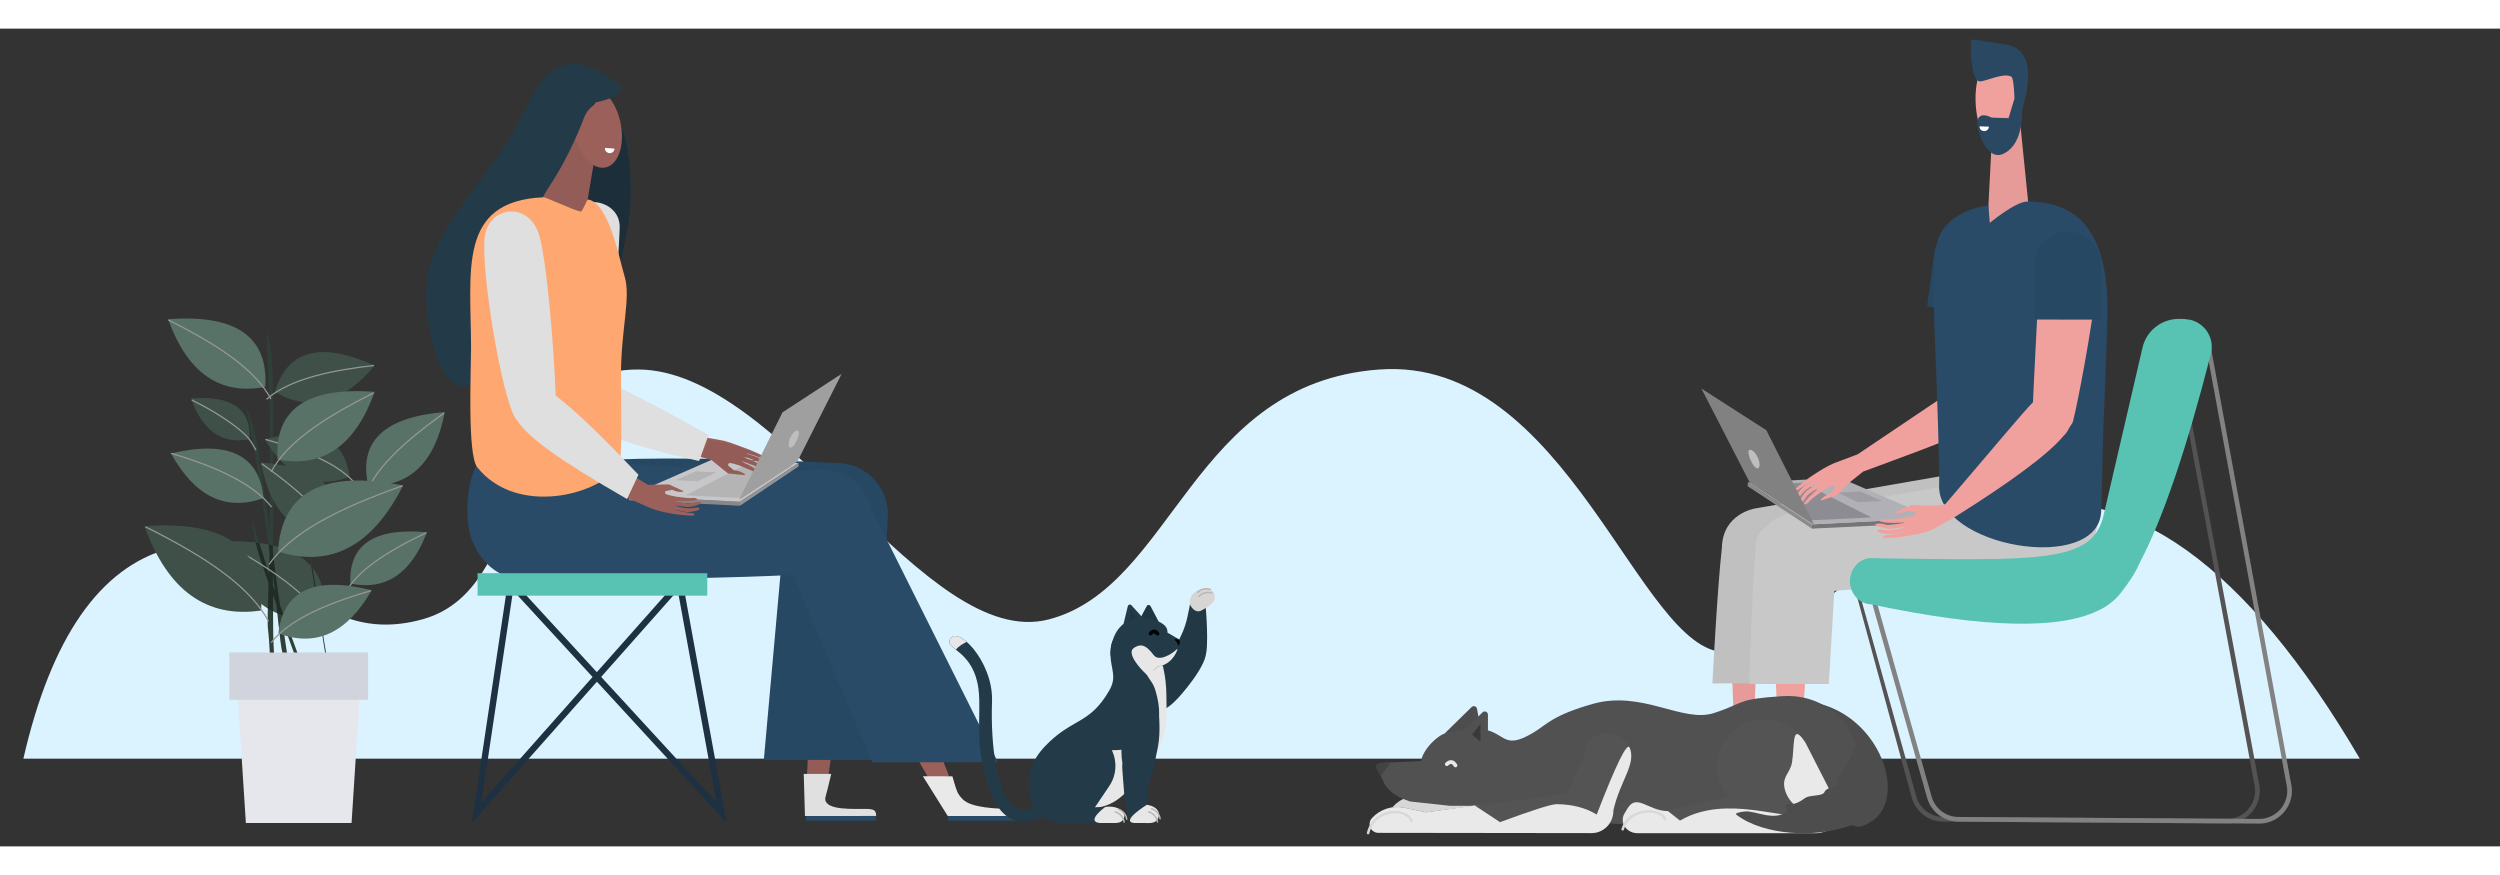 <svg id="illustration-builder" width="1000" height="350" viewBox="-10 470 1070 350" version="1.1" xmlns="http://www.w3.org/2000/svg" xmlns:xlink="http://www.w3.org/1999/xlink" style="pointer-events: inherit;"><rect x="-10" y="470" width="1070" height="350" fill="#333333" stroke="none"/><g transform="translate(0,0)">
<g><svg xmlns="http://www.w3.org/2000/svg" width="1000" height="880" viewBox="0 0 1000 880"><g id="Symbols--globalStyle1/socialnetwork/bg2" fill="none" fill-rule="evenodd" stroke="none" stroke-width="1"><g id="globalStyle1/socialnetwork/bg2--globalStyle1/socialnetwork/bg2" fill="#DBF2FF"><path id="[color:background]background--globalStyle1/socialnetwork/bg2" d="M0,782.462 L1000,782.462 C951.32,699.416 901.267,663.609 849.842,675.041 C772.703,692.189 765.147,736.86 728.369,736.86 C691.592,736.86 660.809,610.093 580.405,615.892 C500,621.692 492.334,708.776 439.026,722.818 C385.717,736.86 324.524,615.892 263.016,615.892 C201.509,615.892 221.598,708.776 170.81,722.818 C120.022,736.86 106.822,680.235 62.32,692.529 C32.651,700.725 11.878,730.703 0,782.462 Z" fill="#dbf2ff" opacity="1.00"></path></g></g></svg></g></g><!----><g transform="translate(112,383)">
<g transform="translate(53,90)">

<g><svg xmlns="http://www.w3.org/2000/svg" width="120" height="150" viewBox="0 0 120 150"><g id="Symbols--globalStyle1/people/womansitting/head/2" fill="none" fill-rule="evenodd" stroke="none" stroke-width="1"><g id="globalStyle1/people/womansitting/head/2--globalStyle1/people/womansitting/head/2"><path id="[hair]hair--globalStyle1/people/womansitting/head/2" fill="#233a48" d="M94.054,79.646 C87.118,124.672 67.51,145.293 55.203,131.518 C54.897,131.175 43.126,108.247 52.349,64.565 C57.695,39.245 62.666,28.735 79.068,28.735 C96.063,28.735 96.063,66.604 94.054,79.646 Z" opacity="1.00"></path><path id="shadow--globalStyle1/people/womansitting/head/2" fill="#000" fill-opacity=".2" d="M94.054,79.646 C87.118,124.672 67.51,145.293 55.203,131.518 C54.897,131.175 43.126,108.247 52.349,64.565 C57.695,39.245 62.666,28.735 79.068,28.735 C96.063,28.735 96.063,66.604 94.054,79.646 Z"></path><g id="Group--globalStyle1/people/womansitting/head/2" transform="translate(35.216 19.964)"><polygon id="[skin]skin--globalStyle1/people/womansitting/head/2" fill="#9a6059" points="5.571 71.166 39.598 20.439 48.985 31.964 31.332 76.642" transform="rotate(-12 27.278 48.54)" opacity="1.00"></polygon><polygon id="shadow--globalStyle1/people/womansitting/head/2" fill="#000" fill-opacity=".04" points="5.571 71.166 39.598 20.439 48.985 31.964 31.332 76.642" transform="rotate(-12 27.278 48.54)"></polygon><ellipse id="[skin]skin--globalStyle1/people/womansitting/head/2" cx="45.328" cy="19.336" fill="#9a6059" rx="10.236" ry="17.511" transform="rotate(-12 45.328 19.336)" opacity="1.00"></ellipse><path id="smile--globalStyle1/people/womansitting/head/2" fill="#FFF" fill-rule="nonzero" d="M50.662,30.347 C51.34,30.347 52.729,29.886 52.73,28.24 C52.73,28.24 48.597,28.242 48.597,28.242 C48.596,29.767 49.984,30.347 50.662,30.347 Z" transform="rotate(4 50.663 29.293)"></path></g><path id="[hair]hair--globalStyle1/people/womansitting/head/2" fill="#233a48" d="M48.827,108.19 C46.434,141.081 14.649,178.253 7.795,117.674 C4.798,91.192 21.461,75.146 36.973,53.146 C45.738,40.716 49.256,32.464 53.25,25.061 C59.555,13.373 69.018,5.82 88.102,19.423 C93.315,23.139 90.583,26.206 79.906,28.625 C79.562,30.191 76.41,30.534 74.551,36.258 C74.225,36.764 69.343,50.673 59.911,64.834 C49.093,81.073 49.093,104.526 48.827,108.19 Z" opacity="1.00"></path></g></g></svg></g>
</g>
<g transform="translate(68,247)">

<g><svg xmlns="http://www.w3.org/2000/svg" xmlns:xlink="http://www.w3.org/1999/xlink" width="251" height="180" viewBox="0 0 251 180"><defs><path id="path-1--globalStyle1/people/womansitting/bottom/1" d="M78.29,6.93 C109.291,8.824 135.418,9.239 146.255,9.329 C147.97,8.886 149.768,8.649 151.621,8.646 C161.824,8.628 170.402,15.693 172.788,25.249 L227.116,133.954 L173.448,134.049 L139.432,53.834 C87.012,56.281 25.792,55.739 21.95,55.473 C13.466,54.883 5.41,48.61 1.683,37.972 C-1.423,29.113 -0.254,11.928 5.385,4.659 C13.755,-6.13 45.52,4.926 78.29,6.93 Z"></path></defs><g id="Symbols--globalStyle1/people/womansitting/bottom/1" fill="none" fill-rule="evenodd" stroke="none" stroke-width="1"><g id="globalStyle1/people/womansitting/bottom/1--globalStyle1/people/womansitting/bottom/1"><path id="[skin]leg--globalStyle1/people/womansitting/bottom/1" fill="#9a6059" d="M180,49.423 L163.131,170 C158.615,169.34 155,168.821 155,168.821 C155,168.821 159.728,67.519 160.062,49 C160.062,49 164.623,49 180,49.423" opacity="1.00"></path><path id="shadow--globalStyle1/people/womansitting/bottom/1" fill="#000" fill-opacity=".04" d="M180,49.423 L163.131,170 C158.615,169.34 155,168.821 155,168.821 C155,168.821 159.728,67.519 160.062,49 C160.062,49 164.623,49 180,49.423"></path><path id="Fill-5--globalStyle1/people/womansitting/bottom/1" fill="#E9E9E9" d="M154,159 L154.525,177 L185,176.979 C184.91,175.103 184.731,174.04 181.105,173.968 C175.665,173.862 163.186,174.817 163.182,169.596 C163.182,168.481 162.924,171.156 165.764,159 L154,159 Z"></path><path id="Fill-5-Copy--globalStyle1/people/womansitting/bottom/1" fill="#000" fill-opacity=".04" d="M154,159 L154.525,177 L185,176.979 C184.91,175.103 184.731,174.04 181.105,173.968 C175.665,173.862 163.186,174.817 163.182,169.596 C163.182,168.481 162.924,171.156 165.764,159 L154,159 Z"></path><path id="[skin]leg--globalStyle1/people/womansitting/bottom/1" fill="#9a6059" d="M171.452,45 L219,167.159 C215.277,168.823 212.689,170 212.689,170 C212.689,170 157.515,74.451 152,55.883 C152,55.883 156.037,54.129 171.452,45" opacity="1.00"></path><path id="Fill-9--globalStyle1/people/womansitting/bottom/1" fill="#E9E9E9" d="M205,160 L215.642,177 L246,176.98 C245.912,175.1 245.733,174.034 242.12,173.963 C236.7,173.857 225.75,173.577 222.096,169.872 C219.829,167.574 219.586,166.846 217.62,160.009 L205,160 Z"></path><path id="[clothes]shoes--globalStyle1/people/womansitting/bottom/1" fill="#294b67" d="M215.704,179 L246,179 L246,177.007 C246,177.007 235.541,176.991 215.704,177.007 L215.704,179 Z" opacity="1.00"></path><path id="[clothes]pants--globalStyle1/people/womansitting/bottom/1" fill="#294b67" d="M168.134,25.944 C180.189,25.923 189.978,35.745 190,47.885 C190.001,48.642 189.965,49.391 189.892,50.13 L184.823,152.994 L136.92,153 L144.264,71.132 C98.796,73.305 58.467,74.367 54.986,74.127 C46.487,73.536 38.417,67.27 34.682,56.641 C31.572,47.787 32.754,37.485 38.403,30.222 C46.787,19.442 168.134,25.944 168.134,25.944 Z" opacity="1.00"></path><path id="shadow--globalStyle1/people/womansitting/bottom/1" fill="#000" fill-opacity=".04" d="M168.134,25.944 C180.189,25.923 189.978,35.745 190,47.885 C190.001,48.642 189.965,49.391 189.892,50.13 L184.823,152.994 L136.92,153 L144.264,71.132 C98.796,73.305 58.467,74.367 54.986,74.127 C46.487,73.536 38.417,67.27 34.682,56.641 C31.572,47.787 32.754,37.485 38.403,30.222 C46.787,19.442 168.134,25.944 168.134,25.944 Z"></path><g id="Stroke-28-+-Stroke-30-Mask--globalStyle1/people/womansitting/bottom/1" transform="translate(10 20)"><mask id="mask-2--globalStyle1/people/womansitting/bottom/1" fill="#fff"><use xlink:href="#path-1--globalStyle1/people/womansitting/bottom/1"></use></mask><use id="[clothes]pants--globalStyle1/people/womansitting/bottom/1" fill="#294b67" xlink:href="#path-1--globalStyle1/people/womansitting/bottom/1" opacity="1.00"></use><path id="Stroke-28--globalStyle1/people/womansitting/bottom/1" fill="#294b67" fill-rule="nonzero" d="M134.493,42.545 L149.083,5.961 C149.218,5.622 149.053,5.238 148.714,5.103 C148.376,4.968 147.992,5.133 147.857,5.472 L132.729,43.403 L187.629,59.482 L155.869,131.792 C155.723,132.126 155.874,132.515 156.208,132.662 C156.542,132.808 156.931,132.657 157.078,132.323 L189.441,58.638 L134.493,42.545 Z" mask="url(#mask-2--globalStyle1/people/womansitting/bottom/1)"></path><path id="Stroke-30--globalStyle1/people/womansitting/bottom/1" fill="#294b67" fill-rule="nonzero" d="M149.56,31.998 L144.42,132.024 C144.401,132.388 144.681,132.698 145.045,132.718 C145.409,132.735 145.719,132.456 145.738,132.091 L150.95,30.667 L27.918,31.686 L8.626,1.765 C8.429,1.458 8.02,1.37 7.714,1.568 C7.407,1.765 7.319,2.174 7.517,2.48 L27.202,33.012 L149.56,31.998 Z" mask="url(#mask-2--globalStyle1/people/womansitting/bottom/1)"></path></g><path id="[clothes]shoes--globalStyle1/people/womansitting/bottom/1" fill="#294b67" d="M155,179 L185,179 L185,177.012 C174.643,176.996 174.644,176.996 155,177.012 L155,179 Z" opacity="1.00"></path></g></g></svg></g>
</g>
<g transform="translate(67,154)">

<g><svg xmlns="http://www.w3.org/2000/svg" xmlns:xlink="http://www.w3.org/1999/xlink" width="193" height="178" viewBox="0 0 193 178"><defs><polygon id="path-1--globalStyle1/people/womansitting/top/1" points="0.969 0.262 45.003 0.262 45.003 54.404 0.969 54.404"></polygon></defs><g id="Symbols--globalStyle1/people/womansitting/top/1" fill="none" fill-rule="evenodd" stroke="none" stroke-width="1"><g id="globalStyle1/people/womansitting/top/1--globalStyle1/people/womansitting/top/1" transform="translate(12.256 5)"><g id="mac1--globalStyle1/people/womansitting/top/1" transform="translate(68 112.04)"><polygon id="Fill-18--globalStyle1/people/womansitting/top/1" fill="#888889" points="1.49213975e-13 16.018 0.003 17.842 47.439 20.173 47.439 18.486"></polygon><polygon id="Fill-20--globalStyle1/people/womansitting/top/1" fill="#C7C7C9" points="47.439 18.485 9.9475983e-14 16.017 36.464 4.4408921e-14 72.501 1.88"></polygon><polygon id="Fill-22--globalStyle1/people/womansitting/top/1" fill="#B4B4B5" points="48.233 16.888 24.228 15.723 51.023 1.968 70.034 2.958"></polygon><polyline id="Fill-24--globalStyle1/people/womansitting/top/1" fill="#939396" points="47.436 18.485 47.439 20.172 72.503 3.344 72.501 1.88"></polyline><polygon id="Fill-26--globalStyle1/people/womansitting/top/1" fill="#B4B4B5" points="29.444 9.7 19.964 9.223 28.555 5.431 37.379 5.876"></polygon></g><path id="[skin]hand--globalStyle1/people/womansitting/top/1" fill="#9a6059" d="M67.478 118.14L76.132 123.275 85.007 123.065 90.816 125.728C91.273 125.953 91.155 126.227 91.074 126.236 89.371 126.406 88.019 126.156 86.282 125.354 84.476 126.121 82.915 125.283 83.538 127.074 83.612 127.285 86.672 128.291 89.823 128.508 90.271 128.54 92.437 128.852 92.707 128.874 94.261 128.996 94.507 128.93 95.604 128.826 95.941 128.795 96.37 128.914 96.894 129.184 96.969 129.223 97.033 129.276 97.079 129.335 97.204 129.5 97.154 129.676 96.97 129.728 96.555 129.846 96.1 129.955 95.601 130.057 94.873 130.205 92.583 130.346 90.614 130.25 89.279 130.185 87.624 130.12 87.432 130.174 87.137 130.257 89.79 130.604 91.892 131.068 93.995 131.535 95.341 130.759 97.251 130.509 97.514 130.475 98.001 130.564 98.713 130.773 98.751 130.785 99.087 130.979 98.979 131.168 98.87 131.356 96.694 132.156 95.437 132.432 93.34 132.89 92.899 132.792 91.888 132.633 90.629 132.436 88.38 132.177 87.763 132.134 87.147 132.093 90.534 133.106 93.069 133.308 93.463 133.339 94.274 133.294 94.648 133.282 95.769 133.241 97.221 132.73 97.739 133.022 97.813 133.065 97.882 133.115 97.94 133.172 98.209 133.433 98.206 133.76 97.934 133.9 97.229 134.266 96.173 134.55 94.765 134.754 94.433 134.802 93.126 134.95 92.648 134.893 90.626 134.648 88.141 133.911 87.911 133.988 87.68 134.064 89.16 134.335 90.949 134.778 91.356 134.879 93.03 135.119 93.342 135.189 93.755 135.28 94.048 135.278 94.763 135.36 96.19 135.524 96.308 136.121 95.534 136.379 94.759 136.636 88.468 136.088 85.703 135.477 84.19 135.142 81.155 134.755 77.462 133.354L63 126.96 67.478 118.14zM100.148 102.888C100.624 102.887 101.082 102.97 101.508 103.123L101.511 103.114 108.534 104.376C112.995 105.606 115.421 106.788 117.029 107.297 119.963 108.228 126.23 111.123 126.843 111.78 127.455 112.435 127.05 112.923 125.609 112.303 124.886 111.993 124.609 111.832 124.172 111.693 123.84 111.587 122.127 110.905 121.688 110.778 119.766 110.22 118.223 109.67 118.405 109.864 118.588 110.06 121.317 110.722 123.364 111.59 123.849 111.796 125.022 112.64 125.315 112.863 126.558 113.812 127.426 114.646 127.92 115.365 128.109 115.641 127.953 115.944 127.569 116.04 127.486 116.061 127.396 116.071 127.304 116.07 126.668 116.06 125.533 114.803 124.483 114.159 124.133 113.945 123.381 113.465 122.991 113.281 120.476 112.096 116.75 111.201 117.358 111.495 117.968 111.79 120.239 112.766 121.537 113.265 122.577 113.666 123.046 113.813 124.82 115.37 125.885 116.303 127.569 118.219 127.58 118.452 127.59 118.684 127.176 118.681 127.133 118.672 126.352 118.48 125.845 118.299 125.61 118.124 123.912 116.863 123.007 115.419 120.775 114.711 118.543 114.004 115.844 112.89 116.085 113.126 116.241 113.279 117.85 114.113 119.155 114.776 121.08 115.752 123.194 117.12 123.816 117.651 124.242 118.014 124.623 118.362 124.961 118.694 125.111 118.842 125.072 119.03 124.872 119.116 124.8 119.147 124.713 119.161 124.622 119.157 123.991 119.121 123.523 118.999 123.217 118.788 122.222 118.099 122.02 117.904 120.479 117.177 120.211 117.051 117.992 116.168 117.55 115.955 114.44 114.453 111.029 113.726 110.857 113.881 109.386 115.197 111.285 115.268 112.631 116.952 114.679 117.151 116.091 117.653 117.631 118.729 117.704 118.781 117.682 119.098 117.138 119.058L117.138 119.058 110.297 118.376 103.28 112.658 98.57 111.317 98.599 111.235C97.078 110.595 96.003 109.042 96 107.227 95.996 104.835 97.853 102.892 100.148 102.888z" opacity="1.00"></path><path id="Combined-Shape--globalStyle1/people/womansitting/top/1" fill="#E8E8E8" d="M51.04,2.29 C57.348,1.618 64.25,5.753 63.972,13.312 C63.374,29.543 59.955,76.54 59.433,79.02 C59.405,79.154 59.377,79.286 59.348,79.417 C67.797,83.383 82.454,90.931 102,101.9 L102,101.9 L97.958,113.056 C68.392,106.516 50.081,99.742 42.554,93.225 C41.322,92.458 40.24,91.382 39.426,90.027 C37.447,86.733 37.59,82.686 39.469,79.614 C37.958,60.684 40.435,23.138 41.103,12.774 C41.505,8.871 49.195,17.187 51.485,15.476 C52.533,14.693 52.883,9.379 52.346,5.752 C52.048,3.738 50.328,2.366 51.04,2.29 Z"></path><path id="shadow--globalStyle1/people/womansitting/top/1" fill="#000" fill-opacity=".04" d="M51.04,2.29 C57.348,1.618 64.25,5.753 63.972,13.312 C63.374,29.543 59.955,76.54 59.433,79.02 C59.405,79.154 59.377,79.286 59.348,79.417 C67.797,83.383 82.454,90.931 102,101.9 L102,101.9 L97.958,113.056 C68.392,106.516 50.081,99.742 42.554,93.225 C41.322,92.458 40.24,91.382 39.426,90.027 C37.447,86.733 37.59,82.686 39.469,79.614 C37.958,60.684 40.435,23.138 41.103,12.774 C41.505,8.871 49.195,17.187 51.485,15.476 C52.533,14.693 52.883,9.379 52.346,5.752 C52.048,3.738 50.328,2.366 51.04,2.29 Z"></path><path id="[clothes]bluse--globalStyle1/people/womansitting/top/1" fill="#fea770" d="M31.319,0.186 C-5.577,1.823 0.351,31.621 0.351,65.006 C0.351,74.008 -1.286,110.355 2.993,115.714 C18.813,135.522 50.501,128.584 61.156,117.895 C65.259,113.779 64.675,113.256 64.524,77.044 C64.439,56.419 68.926,43.224 66.018,33.842 C63.92,27.073 59.332,2.205 50.291,1.126 C50.13,1.107 47.951,6.287 47.373,6.287 C44.511,5.936 32.563,0.131 31.319,0.186 Z" opacity="1.00"></path><path id="shadow--globalStyle1/people/womansitting/top/1" fill="#000" fill-opacity=".04" d="M101.898,103.904 L99,111.703 L103.641,112.978 L110.555,118.414 L117.296,119.063 C117.833,119.101 117.855,118.8 117.782,118.75 C116.265,117.727 114.874,117.25 112.855,117.06 C111.529,115.46 109.658,115.392 111.107,114.141 C111.276,113.993 114.638,114.685 117.702,116.112 C118.138,116.315 120.325,117.155 120.589,117.275 C122.107,117.965 122.307,118.151 123.287,118.806 C123.588,119.007 124.05,119.123 124.671,119.157 C124.761,119.161 124.847,119.148 124.918,119.118 C125.115,119.036 125.153,118.858 125.005,118.716 C124.672,118.401 124.297,118.071 123.877,117.725 C123.264,117.22 121.181,115.92 119.284,114.992 C117.998,114.362 116.413,113.569 116.259,113.423 C116.022,113.198 118.681,114.257 120.881,114.93 C123.08,115.603 123.972,116.976 125.645,118.175 C125.876,118.341 126.376,118.514 127.146,118.696 C127.188,118.705 127.596,118.708 127.586,118.487 C127.575,118.265 125.916,116.443 124.867,115.557 C123.118,114.077 122.656,113.936 121.631,113.555 C120.352,113.081 118.114,112.153 117.514,111.873 C116.914,111.593 120.586,112.444 123.065,113.571 C123.449,113.746 124.19,114.202 124.535,114.405 C125.569,115.017 126.688,116.213 127.314,116.222 C127.405,116.223 127.494,116.214 127.575,116.194 C127.953,116.102 128.107,115.814 127.921,115.552 C127.435,114.868 126.579,114.076 125.354,113.173 C125.065,112.961 123.909,112.159 123.432,111.962 C121.415,111.138 118.725,110.508 118.545,110.322 C118.365,110.137 119.886,110.66 121.78,111.19 C122.213,111.311 123.9,111.96 124.227,112.061 C124.658,112.193 124.932,112.346 125.644,112.641 C127.064,113.23 127.463,112.766 126.86,112.143 C126.256,111.519 120.081,108.766 117.189,107.881 C115.605,107.397 113.214,106.273 108.818,105.104 L101.898,103.904 Z"></path><g id="mac2--globalStyle1/people/womansitting/top/1" transform="translate(114 75.433)"><mask id="mask-2--globalStyle1/people/womansitting/top/1" fill="#fff"><use xlink:href="#path-1--globalStyle1/people/womansitting/top/1"></use></mask><polygon id="Fill-35--globalStyle1/people/womansitting/top/1" fill="#9F9FA0" points="0.969 54.404 26.031 37.799 45.004 0.262 19.659 16.803" mask="url(#mask-2--globalStyle1/people/womansitting/top/1)"></polygon><path id="Fill-38--globalStyle1/people/womansitting/top/1" fill="#BEBEBF" d="M25.669,28.963 C24.73,30.956 23.649,32.249 22.835,31.853 C22.023,31.457 22.123,29.52 23.061,27.527 C24,25.535 25.421,24.24 26.233,24.637 C27.047,25.033 26.607,26.97 25.669,28.963" mask="url(#mask-2--globalStyle1/people/womansitting/top/1)"></path></g><path id="Combined-Shape--globalStyle1/people/womansitting/top/1" fill="#E8E8E8" d="M29.199,15.436 C32.907,26.277 36.153,69.551 36.546,84.985 C40.073,88.215 45.261,90.811 71.207,118.114 L72,118.949 L67.108,129.326 C37.979,112.601 24.762,102.945 20.137,95.783 C19.966,95.608 19.812,95.43 19.678,95.251 C13.558,87.072 3.788,27.935 6.449,15.822 C9.111,3.709 24.828,2.656 29.199,15.436 Z"></path><path id="shadow--globalStyle1/people/womansitting/top/1" fill="#000" fill-opacity=".04" d="M29.199,15.436 C32.907,26.277 36.153,69.551 36.546,84.985 C40.073,88.215 45.261,90.811 71.207,118.114 L72,118.949 L67.108,129.326 C37.979,112.601 24.762,102.945 20.137,95.783 C19.966,95.608 19.812,95.43 19.678,95.251 C13.558,87.072 3.788,27.935 6.449,15.822 C9.111,3.709 24.828,2.656 29.199,15.436 Z"></path></g></g></svg></g>
</g>
<g transform="translate(0.5,150)">

<g><svg xmlns="http://www.w3.org/2000/svg" width="198" height="277" viewBox="0 0 198 277"><g id="Symbols--globalStyle1/people/womansitting/chair/4" fill="none" fill-rule="evenodd" stroke="none" stroke-width="1"><g id="globalStyle1/people/womansitting/chair/4--globalStyle1/people/womansitting/chair/4" fill-rule="nonzero"><path id="Stroke-1--globalStyle1/people/womansitting/chair/4" fill="#1E3142" d="M132.98,216.522 L79.443,276.949 L95.249,171.419 L132.943,212.438 L169.266,171.441 L188.557,277 L132.98,216.522 Z M97.107,177.485 L83.516,268.226 L131.119,214.497 L97.107,177.485 Z M184.163,268.175 L167.585,177.464 L134.804,214.463 L184.163,268.175 Z"></path><polygon id="[chair]chair--globalStyle1/people/womansitting/chair/4" fill="#58c2b3" points="180.216 170.082 81.9 170.082 81.9 179.694 180.216 179.694" opacity="1.00"></polygon></g></g></svg></g>
</g></g><g transform="translate(667,383)">
<g transform="translate(336,0) scale(-1, 1)">
<g transform="translate(74.5,86)">

<g><svg xmlns="http://www.w3.org/2000/svg" width="120" height="150" viewBox="0 0 120 150"><g id="Symbols--globalStyle1/people/mansitting/head/1" fill="none" fill-rule="evenodd" stroke="none" stroke-width="1"><g id="globalStyle1/people/mansitting/head/1--globalStyle1/people/mansitting/head/1"><path id="[skin]neck--globalStyle1/people/mansitting/head/1" fill="#f0a19e" d="M73.596,31.857 C74.787,20.594 80.036,12.262 85.32,13.246 C90.604,14.23 93.923,24.159 92.732,35.422 C91.942,42.896 89.365,49.079 86.176,52.106 L88.249,92.049 L68.751,92.049 L73.78,42.174 C73.299,39.052 73.208,35.525 73.596,31.857 Z" opacity="1.00"></path><polygon id="shadow--globalStyle1/people/mansitting/head/1" fill="#000" fill-opacity=".04" points="68.751 92.049 88.249 92.049 85.574 40.509 74.257 37.453"></polygon><path id="[hair]hair--globalStyle1/people/mansitting/head/1" fill="#2a4862" d="M80.994,7.692 C95.986,5.981 95.671,5.481 95.757,6.98 C95.891,9.317 95.384,24.244 91.123,23.852 C88.418,23.603 81.519,19.718 78.005,21.343 C77.267,21.684 76.688,24.896 76.268,30.978 L76.291,30.643 L78.537,39.169 L85.799,39.169 C88.879,37.771 90.824,38.054 91.633,40.018 C92.847,42.963 87.683,58.495 80.09,54.41 C75.028,51.687 72.606,45.539 72.823,35.964 L72.922,35.767 C68.368,18.184 71.059,8.826 80.994,7.692 Z" transform="rotate(-2 83.275 30.59)" opacity="1.00"></path><path id="smile--globalStyle1/people/mansitting/head/1" fill="#FFF" fill-rule="nonzero" d="M89.278,44.889 C89.934,44.889 91.278,44.452 91.278,42.889 C91.278,42.889 87.278,42.889 87.278,42.889 C87.278,44.337 88.622,44.889 89.278,44.889 Z" transform="rotate(-2 89.278 43.889)"></path></g></g></svg></g>
</g>
<g transform="translate(59,248)">

<g><svg xmlns="http://www.w3.org/2000/svg" width="251" height="180" viewBox="0 0 251 180"><g id="Symbols--globalStyle1/people/mansitting/bottom/2" fill="none" fill-rule="evenodd" stroke="none" stroke-width="1"><g id="globalStyle1/people/mansitting/bottom/2--globalStyle1/people/mansitting/bottom/2"><path id="[skin]leg---globalStyle1/people/mansitting/bottom/2" fill="#f0a19e" d="M222.091,66.271 L202.178,158.686 L195.866,162.082 L195.866,155.323 C195.866,155.323 208.405,62.535 208.627,54.514 L222.091,66.271 Z" transform="rotate(-10 208.978 108.298)" opacity="1.00"></path><path id="shadow--globalStyle1/people/mansitting/bottom/2" fill="#000" fill-opacity=".04" d="M224.191,55.802 L202.162,158.503 L195.85,161.899 L195.85,155.14 C195.85,155.14 208.389,62.352 208.611,54.331 L224.191,55.802 Z" transform="rotate(-10 210.02 108.115)"></path><path id="[skin]leg---globalStyle1/people/mansitting/bottom/2" fill="#f0a19e" d="M201.03,62.304 C172.292,137.301 161.092,166.014 161.092,166.014 C161.482,165.96 163.018,166.876 166.474,168.929 L219.298,68.874 L201.03,62.304 Z" transform="rotate(-25 190.195 115.617)" opacity="1.00"></path><path id="[clothes]shues--globalStyle1/people/mansitting/bottom/2" fill="#c9c8c8" d="M213.521,178.791 L213.521,176.687 C213.521,176.687 203.585,176.679 183.597,176.696 L183.597,178.788" opacity="1.00"></path><path id="Fill-6--globalStyle1/people/mansitting/bottom/2" fill="#E9E9E9" d="M201.736,154.227 L203.329,176.719 L233.254,176.71 C233.254,176.71 232.234,174.649 228.601,174.581 C223.151,174.478 210.167,175.046 210.684,171.58 C210.843,170.512 211.499,167.39 212.32,154.227 L201.736,154.227 Z"></path><path id="shadow--globalStyle1/people/mansitting/bottom/2" fill="#000" fill-opacity=".04" d="M201.736,154.227 L203.329,176.719 L233.254,176.71 C233.254,176.71 232.234,174.649 228.601,174.581 C223.151,174.478 210.167,175.046 210.684,171.58 C210.843,170.512 211.499,167.39 212.32,154.227 L201.736,154.227 Z"></path><path id="[clothes]shoes--globalStyle1/people/mansitting/bottom/2" fill="#c9c8c8" d="M233.254 178.814L233.254 176.71C233.254 176.71 223.317 176.701 203.329 176.719L203.329 178.811M82.081 23.38L203 44.407C203 44.407 216.672 46.658 217.02 61.029 219.055 79.153 221.084 119.251 221.084 119.251L190.283 119.102 185.609 77.813 93.892 70.128C93.892 70.128 73.758 67.982 70.985 46.523 67.439 19.07 82.081 23.38 82.081 23.38z" opacity="1.00"></path><path id="shadow--globalStyle1/people/mansitting/bottom/2" fill="#000" fill-opacity=".04" d="M82.081,23.38 L203,44.407 C203,44.407 216.672,46.658 217.02,61.029 C219.055,79.153 221.084,119.251 221.084,119.251 L190.283,119.102 L185.609,77.813 L93.892,70.128 C93.892,70.128 73.758,67.982 70.985,46.523 C67.439,19.07 82.081,23.38 82.081,23.38 Z"></path><path id="[clothes]pants--globalStyle1/people/mansitting/bottom/2" fill="#c9c8c8" d="M192.216,38.727 L192.245,38.749 C195.854,40.328 197.309,42.815 197.625,43.774 C202.783,59.392 213.454,103.187 213.454,103.187 L180.125,110.272 L169.511,71.809 L79.922,83.144 C79.922,83.144 58.441,85.653 52.607,64.817 C44.843,37.088 58.649,39.873 58.649,39.873 L181.297,35.299 C181.297,35.299 187.195,35.026 192.216,38.727 Z" transform="rotate(12 131.846 72.783)" opacity="1.00"></path><path id="Fill-1--globalStyle1/people/mansitting/bottom/2" fill="#E9E9E9" d="M181.211,154.044 L183.596,176.696 L213.522,176.687 C213.522,176.687 212.502,174.627 208.869,174.558 C203.419,174.454 190.889,175.11 191.406,171.643 C191.565,170.574 192.191,167.39 193.011,154.227 L181.211,154.044 Z"></path></g></g></svg></g>
</g>
<g transform="translate(108,142)">

<g><svg xmlns="http://www.w3.org/2000/svg" width="193" height="178" viewBox="0 0 193 178"><g id="Symbols--globalStyle1/people/mansitting/top/6" fill="none" fill-rule="evenodd" stroke="none" stroke-width="1"><g id="globalStyle1/people/mansitting/top/6--globalStyle1/people/mansitting/top/6"><polygon id="Fill-18--globalStyle1/people/mansitting/top/6" fill="#757578" points="77.5 154.521 77.503 156.488 129.5 159 129.5 157.182"></polygon><polygon id="Fill-20--globalStyle1/people/mansitting/top/6" fill="#B0B0B6" points="129.5 157.181 77.5 154.521 117.47 137.254 156.971 139.281"></polygon><polygon id="Fill-22--globalStyle1/people/mansitting/top/6" fill="#8C8C92" points="130.371 155.459 104.058 154.204 133.429 139.376 154.267 140.443"></polygon><polyline id="Fill-24--globalStyle1/people/mansitting/top/6" fill="#8B8B8D" points="129.497 157.181 129.5 159 156.974 140.86 156.971 139.281"></polyline><polygon id="Fill-26--globalStyle1/people/mansitting/top/6" fill="#9D9DA3" points="109.775 147.711 99.384 147.197 108.801 143.109 118.473 143.588"></polygon><path id="[skin]hand--globalStyle1/people/mansitting/top/6" fill="#f0a19e" d="M55.335,39.66 C55.335,39.66 68.386,39.587 75.52,40.8 C74.73,45.236 71.036,86.274 69.666,100.235 C75.645,104.007 87.288,112.054 110.649,127.679 L109.923,127.193 L119.803,130.915 C123.568,132.474 126.197,134.33 127.668,135.225 L127.827,135.321 C130.449,136.879 135.837,141.098 136.278,141.876 C136.718,142.652 136.214,143.04 134.964,142.116 C134.337,141.653 134.106,141.434 133.715,141.201 C133.419,141.025 131.92,139.978 131.525,139.757 C129.796,138.786 128.431,137.908 128.563,138.138 C128.694,138.369 131.179,139.621 132.958,140.923 C133.38,141.23 134.318,142.315 134.548,142.598 C135.531,143.802 136.178,144.809 136.488,145.622 C136.607,145.935 136.385,146.196 135.992,146.206 C135.907,146.208 135.818,146.198 135.73,146.176 C135.117,146.024 134.311,144.544 133.444,143.684 C133.155,143.397 132.541,142.761 132.205,142.495 C130.047,140.779 126.652,139.08 127.173,139.503 C127.694,139.925 129.663,141.383 130.801,142.157 C131.716,142.779 132.135,143.028 133.49,144.942 C134.303,146.09 135.487,148.337 135.443,148.568 C135.4,148.797 134.999,148.703 134.961,148.683 C134.25,148.324 133.801,148.035 133.616,147.812 C132.265,146.202 131.726,144.589 129.73,143.405 C127.736,142.219 125.385,140.532 125.564,140.817 C125.678,141.001 127.041,142.174 128.149,143.109 C129.785,144.49 131.511,146.295 131.989,146.953 C132.317,147.401 132.605,147.826 132.855,148.226 C132.966,148.404 132.883,148.58 132.671,148.619 C132.594,148.634 132.506,148.628 132.42,148.603 C131.818,148.431 131.394,148.207 131.147,147.933 C130.345,147.039 130.194,146.803 128.872,145.753 C128.642,145.569 126.701,144.216 126.324,143.909 C123.664,141.752 120.535,140.288 120.332,140.402 C118.605,141.365 120.424,141.853 121.335,143.798 C123.27,144.446 124.519,145.249 125.758,146.643 C125.817,146.709 125.723,147.014 125.206,146.855 L125.206,146.855 L118.749,144.676 L114.408,140.064 L107.475,134.501 L107.49,134.45 C107.489,134.45 107.488,134.449 107.487,134.449 L107.444,134.541 C70.476,120.83 52.252,114.82 52.772,107.091 C52.772,106.982 52.774,106.873 52.777,106.766 C50.688,94.194 54.727,51.415 55.335,39.66 Z" opacity="1.00"></path><path id="[clothes]tshirt--globalStyle1/people/mansitting/top/6" fill="#294b67" d="M60.973,28.584 L60.973,28.584 C68.818,27.467 76.113,33.303 77.212,41.574 L80.177,63.892 L52.133,67.886 L48.976,45.423 C47.824,37.227 53.192,29.693 60.973,28.584" opacity="1.00"></path><path id="shadow--globalStyle1/people/mansitting/top/6" fill="#000" fill-opacity=".04" d="M60.973,28.584 L60.973,28.584 C68.818,27.467 76.113,33.303 77.212,41.574 L80.177,63.892 L52.133,67.886 L48.976,45.423 C47.824,37.227 53.192,29.693 60.973,28.584"></path><path id="[clothes]tshirt--globalStyle1/people/mansitting/top/6" fill="#294b67" d="M53.364,28.143 C53.364,28.143 42.337,19 37.321,19 C10.028,19 2.29,39.733 3.05,69.329 C3.143,72.94 3.544,87.717 4.706,114.608 C5.017,121.81 5.358,144.575 5.707,151.742 C7.018,178.572 76.417,167.046 75.051,140.163 C74.769,134.607 75.814,103.692 77.153,69.953 C77.507,61.045 78.092,42.22 75.316,34.701 C71.588,24.603 59.414,21.388 53.989,20.592 C53.572,25.626 53.364,28.143 53.364,28.143 Z" opacity="1.00"></path><path id="[skin]hand--globalStyle1/people/mansitting/top/6" fill="#f0a19e" d="M19.253,40.389 C26.136,39.909 32.066,45.55 32.367,52.855 C33.024,68.818 34.49,94.998 34.884,104.9 C38.762,108.736 49.442,121.705 72.627,148.771 L72.381,148.483 L72.434,148.493 C74.343,148.883 75.613,150.61 75.293,152.439 C74.963,154.329 73.062,155.609 71.046,155.3 C70.632,155.237 70.244,155.111 69.894,154.934 L69.861,155.008 C44.451,139.069 28.593,127.435 21.78,119.284 C21.489,119.019 21.211,118.73 20.947,118.417 C20.393,117.761 19.938,117.042 19.581,116.282 C19.355,115.915 19.152,115.557 18.972,115.208 C18.362,114.481 17.93,113.729 17.743,113.026 C15.846,105.888 9.821,74.326 7.643,54.839 C6.82,47.473 11.939,40.912 18.919,40.412 L18.919,40.412 Z" opacity="1.00"></path><path id="[skin]hand--globalStyle1/people/mansitting/top/6" fill="#f0a19e" d="M69.861,154.994 L73.267,148.771 L77.14,149.159 L86.956,148.939 L93.38,151.737 C93.886,151.974 93.755,152.262 93.665,152.271 C91.782,152.45 90.287,152.188 88.366,151.345 C86.368,152.15 84.642,151.27 85.331,153.152 C85.413,153.374 88.797,154.431 92.282,154.659 C92.777,154.693 95.174,155.021 95.472,155.044 C97.191,155.172 97.462,155.103 98.676,154.994 C99.048,154.961 99.523,155.086 100.103,155.37 C100.185,155.41 100.256,155.466 100.307,155.529 C100.445,155.702 100.39,155.887 100.186,155.942 C99.728,156.066 99.224,156.18 98.673,156.287 C97.867,156.443 95.335,156.591 93.157,156.49 C91.68,156.422 89.85,156.354 89.638,156.41 C89.311,156.498 92.246,156.863 94.571,157.35 C96.897,157.84 98.385,157.025 100.498,156.763 C100.788,156.727 101.327,156.82 102.114,157.04 C102.156,157.052 102.528,157.256 102.408,157.454 C102.288,157.653 99.882,158.494 98.491,158.783 C96.172,159.265 95.684,159.162 94.566,158.995 C93.173,158.787 90.686,158.516 90.004,158.471 C89.322,158.427 93.068,159.492 95.872,159.704 C96.308,159.737 97.205,159.69 97.618,159.676 C98.858,159.634 100.465,159.097 101.037,159.403 C101.119,159.448 101.195,159.501 101.259,159.561 C101.556,159.835 101.553,160.179 101.253,160.326 C100.473,160.711 99.305,161.009 97.747,161.224 C97.38,161.275 95.935,161.43 95.406,161.37 C93.17,161.112 90.422,160.338 90.168,160.418 C89.912,160.498 91.549,160.783 93.527,161.249 C93.978,161.356 95.829,161.608 96.174,161.681 C96.63,161.777 96.955,161.774 97.745,161.861 C99.324,162.033 99.454,162.661 98.598,162.932 C97.741,163.202 90.784,162.626 87.725,161.984 C86.052,161.632 82.695,161.225 78.611,159.752 L69.861,154.994 Z" opacity="1.00"></path><path id="[clothes]tshirt--globalStyle1/people/mansitting/top/6" fill="#294b67" d="M19.982,31.87 L19.982,31.87 C27.905,31.855 34.318,38.65 34.254,46.994 L34.085,69.506 L5.758,69.559 L5.758,46.875 C5.758,38.598 12.122,31.885 19.982,31.87" opacity="1.00"></path><path id="shadow--globalStyle1/people/mansitting/top/6" fill="#000" fill-opacity=".04" d="M19.982,31.87 L19.982,31.87 C27.905,31.855 34.318,38.65 34.254,46.994 L34.085,69.506 L5.758,69.559 L5.758,46.875 C5.758,38.598 12.122,31.885 19.982,31.87"></path><polygon id="Fill-35--globalStyle1/people/mansitting/top/6" fill="#818182" points="128.522 157.413 155.993 139.513 176.79 99.049 149.009 116.88"></polygon><path id="Fill-38--globalStyle1/people/mansitting/top/6" fill="#BEBEBF" d="M155.596,129.988 C154.568,132.136 153.383,133.53 152.491,133.103 C151.6,132.676 151.71,130.589 152.739,128.44 C153.768,126.293 155.324,124.896 156.216,125.324 C157.108,125.751 156.624,127.84 155.596,129.988"></path></g></g></svg></g>
</g>
<g transform="translate(26,150)">

<g><svg xmlns="http://www.w3.org/2000/svg" width="198" height="277" viewBox="0 0 198 277"><g id="Symbols--globalStyle1/people/mansitting/chair/2" fill="none" fill-rule="evenodd" stroke="none" stroke-width="1"><g id="globalStyle1/people/mansitting/chair/2--globalStyle1/people/mansitting/chair/2" fill-rule="nonzero"><g id="chair--globalStyle1/people/mansitting/chair/2" transform="rotate(-4 920.027 162.622)"><path id="Path-199-Copy--globalStyle1/people/mansitting/chair/2" fill="#545252" d="M194.034,113.484 L167.397,208.821 C165.942,213.991 161.268,217.571 155.928,217.606 L34.426,218.439 C27.798,218.482 22.391,213.112 22.349,206.443 C22.342,205.396 22.471,204.353 22.731,203.339 L54.525,32.617 L52.589,32.112 L20.795,202.835 C20.491,204.018 20.341,205.235 20.347,206.456 C20.398,214.236 26.707,220.502 34.438,220.452 L155.94,219.618 C162.17,219.578 167.624,215.4 169.321,209.369 L194.034,118.553 L194.034,113.484 Z" transform="rotate(4 107.19 126.282)"></path><path id="Path-199--globalStyle1/people/mansitting/chair/2" fill="#828282" d="M184.839,125.218 L161.45,208.145 C159.995,213.302 155.32,216.874 149.981,216.908 L21.297,217.739 C14.67,217.782 9.263,212.425 9.22,205.774 C9.213,204.729 9.342,203.689 9.603,202.678 L44.093,15.059 L42.157,14.555 L7.667,202.174 C7.362,203.354 7.212,204.568 7.22,205.787 C7.27,213.547 13.578,219.797 21.31,219.747 L149.993,218.915 C156.223,218.875 161.677,214.708 163.374,208.692 L187.407,123.617 L184.839,125.218 Z" transform="rotate(4 97.313 117.151)"></path><path id="[chair]chair--globalStyle1/people/mansitting/chair/2" fill="#58c2b3" d="M61.287,0.985 L63.219,1.073 C70.804,1.419 77.098,7.002 78.286,14.435 L90.036,88.034 C93.887,107.933 116.191,108.423 186.572,112.39 L186.572,112.39 L187.097,112.373 C192.149,112.373 196.245,116.738 196.245,122.122 C196.245,122.241 196.243,122.36 196.239,122.479 C196.054,128.023 191.687,132.358 186.485,132.161 C136.978,139.071 104.186,137.45 88.111,127.299 C87.026,126.712 85.942,125.924 84.861,124.943 C83.074,123.45 81.575,121.811 80.362,120.025 C76.593,114.477 74.214,109.923 72.969,106.169 C64.531,87.098 56.404,56.237 48.904,15.003 C47.726,8.526 52.068,2.329 58.602,1.161 L61.287,0.985 Z" opacity="1.00"></path></g></g></g></svg></g>
</g>
</g></g><g transform="translate(42,582)">
<g><svg xmlns="http://www.w3.org/2000/svg" width="148" height="228" viewBox="0 0 148 228"><g id="Symbols--globalStyle1/objects/plant/1" fill="none" fill-rule="evenodd" stroke="none" stroke-width="1"><g id="globalStyle1/objects/plant/1--globalStyle1/objects/plant/1"><path id="[color:plant]plant--globalStyle1/objects/plant/1" fill="#587267" fill-rule="nonzero" d="M39.035,130.922 C45.559,108.811 63.057,104.164 91.528,116.98 C74.783,137.115 57.286,141.762 39.035,130.922 Z" transform="scale(-1 1) rotate(-22 0 459.115)" opacity="1.00"></path><g id="Group--globalStyle1/objects/plant/1" fill="#2E4038" fill-rule="nonzero" transform="translate(52.062 17.216)"><path id="Path-38-Copy-2--globalStyle1/objects/plant/1" d="M34.185,57.458 L34.55,52.461 L34.185,83.153 C34.185,107.207 34.185,123.424 34.185,131.805 C34.185,144.376 34.55,163.595 34.367,167.777 C34.246,170.566 34.03,183.793 33.72,207.461 L33.05,207.461 C33.55,187.399 33.8,173.835 33.8,166.769 C33.8,156.17 33.879,139.781 33.8,128.426 C33.72,117.072 33.8,88.353 33.8,76.924 C33.8,69.305 33.928,62.816 34.185,57.458 Z" transform="rotate(-9 33.8 129.96)"></path><path id="Path-38-Copy-4--globalStyle1/objects/plant/1" d="M25.309,82.78 L26.522,78.181 L25.326,106.436 C25.343,128.581 25.354,143.511 25.36,151.227 C25.369,162.8 26.598,180.494 25.993,184.344 C25.69,186.274 25.212,193.636 24.561,206.43 C24.346,210.654 22.51,210.659 22.85,206.307 C23.684,195.663 24.099,188.032 24.095,183.415 C24.088,173.657 24.341,158.569 24.069,148.115 C23.797,137.662 24.041,111.223 24.033,100.701 C24.028,93.686 24.453,87.713 25.309,82.78 Z" transform="rotate(-20 24.665 143.883)"></path><path id="Path-38-Copy-5--globalStyle1/objects/plant/1" d="M13.195,36.588 L14.416,31.985 L13.168,60.249 C13.144,82.398 13.127,97.331 13.118,105.048 C13.105,116.623 14.302,134.319 13.689,138.171 C13.382,140.102 12.892,147.466 12.217,160.264 C11.994,164.489 10.158,164.498 10.507,160.144 C11.36,149.496 11.789,141.863 11.794,137.245 C11.805,127.485 12.086,112.394 11.833,101.938 C11.581,91.483 11.875,65.038 11.886,54.514 C11.894,47.498 12.33,41.523 13.195,36.588 Z" transform="scale(-1 1) rotate(8 0 -80.189)"></path><path id="Path-38-Copy-3--globalStyle1/objects/plant/1" d="M14.312,5.564 L15.694,0 L14.312,34.174 C14.312,60.957 14.312,79.014 14.312,88.345 C14.312,102.342 15.694,123.742 15.003,128.399 C14.542,131.503 13.723,146.232 12.547,172.584 L10,172.584 C11.898,150.246 12.847,135.144 12.847,127.276 C12.847,115.475 13.147,97.226 12.847,84.584 C12.547,71.941 12.847,39.964 12.847,27.239 C12.847,18.755 13.335,11.53 14.312,5.564 Z" transform="matrix(-1 0 0 1 25.694 0)"></path></g><path id="shadow--globalStyle1/objects/plant/1" fill="#000" fill-opacity=".3" d="M39.035,130.922 C45.559,108.811 63.057,104.164 91.528,116.98 C74.783,137.115 57.286,141.762 39.035,130.922 Z" transform="scale(-1 1) rotate(-22 0 459.115)"></path><path id="Path-12--globalStyle1/objects/plant/1" fill="#979797" fill-rule="nonzero" d="M38.216,135.863 C49.176,126.151 67.623,121.103 94.851,118.001 L94.79,117.469 C67.455,120.583 48.932,125.652 37.861,135.462 L38.216,135.863 Z" transform="scale(-1 1) rotate(-22 0 468.038)"></path><path id="[color:plant]plant--globalStyle1/objects/plant/1" fill="#587267" fill-rule="nonzero" d="M60.471,76.808 C65.216,60.848 77.945,57.494 98.657,66.744 C86.476,81.277 73.747,84.632 60.471,76.808 Z" transform="scale(-1 1) rotate(-9 0 1082.24)" opacity="1.00"></path><path id="shadow--globalStyle1/objects/plant/1" fill="#000" fill-opacity=".3" d="M60.471,76.808 C65.216,60.848 77.945,57.494 98.657,66.744 C86.476,81.277 73.747,84.632 60.471,76.808 Z" transform="scale(-1 1) rotate(-9 0 1082.24)"></path><path id="Path-12--globalStyle1/objects/plant/1" fill="#979797" fill-rule="nonzero" d="M60.681,80.159 C68.628,73.142 82.018,69.491 101.783,67.247 L101.723,66.715 C81.851,68.971 68.384,72.643 60.326,79.757 L60.681,80.159 Z" transform="scale(-1 1) rotate(-9 0 1103.335)"></path><path id="[color:plant]plant--globalStyle1/objects/plant/1" fill="#587267" fill-rule="nonzero" d="M54.402,95.432 C59.859,76.865 74.498,72.963 98.316,83.724 C84.308,100.631 69.67,104.534 54.402,95.432 Z" transform="scale(-1 1) rotate(-29 0 384.265)" opacity="1.00"></path><path id="shadow--globalStyle1/objects/plant/1" fill="#000" fill-opacity=".3" d="M54.402,95.432 C59.859,76.865 74.498,72.963 98.316,83.724 C84.308,100.631 69.67,104.534 54.402,95.432 Z" transform="scale(-1 1) rotate(-29 0 384.265)"></path><path id="Path-12-Copy--globalStyle1/objects/plant/1" fill="#979797" fill-rule="nonzero" d="M53.713,100.046 C62.85,91.887 78.238,87.644 100.952,85.037 L100.89,84.505 C78.069,87.125 62.604,91.389 53.356,99.646 L53.713,100.046 Z" transform="scale(-1 1) rotate(-29 0 390.607)"></path><path id="[color:plant]plant--globalStyle1/objects/plant/1" fill="#587267" fill-rule="nonzero" d="M99.738,73.806 C105.196,55.24 119.834,51.337 143.653,62.099 C129.644,79.006 115.006,82.909 99.738,73.806 Z" transform="rotate(-29 121.696 67.38)" opacity="1.00"></path><path id="Path-12-Copy--globalStyle1/objects/plant/1" fill="#979797" fill-rule="nonzero" d="M97.46,78.421 C106.598,70.262 121.986,66.019 144.699,63.412 L144.638,62.88 C121.817,65.499 106.352,69.764 97.103,78.021 L97.46,78.421 Z" transform="rotate(-29 120.901 70.65)"></path><path id="[color:plant]plant--globalStyle1/objects/plant/1" fill="#587267" fill-rule="nonzero" d="M95.103,119.614 C99.844,103.587 112.56,100.218 133.25,109.508 C121.081,124.103 108.366,127.471 95.103,119.614 Z" transform="rotate(-19 114.177 114.067)" opacity="1.00"></path><path id="Path-12-Copy--globalStyle1/objects/plant/1" fill="#979797" fill-rule="nonzero" d="M92.678,123.391 C100.617,116.313 113.993,112.63 133.738,110.367 L133.677,109.835 C113.825,112.111 100.371,115.815 92.321,122.991 L92.678,123.391 Z" transform="rotate(-19 113.03 116.613)"></path><path id="[color:plant]plant--globalStyle1/objects/plant/1" fill="#587267" fill-rule="nonzero" d="M64.312,105.433 C71.586,80.837 91.098,75.667 122.848,89.924 C104.175,112.322 84.663,117.492 64.312,105.433 Z" transform="rotate(-13 93.58 96.92)" opacity="1.00"></path><path id="Path-12--globalStyle1/objects/plant/1" fill="#979797" fill-rule="nonzero" d="M60.228,110.679 C72.456,99.87 93.032,94.253 123.4,90.803 L123.34,90.271 C92.864,93.734 72.212,99.371 59.873,110.278 L60.228,110.679 Z" transform="rotate(-13 91.637 100.475)"></path><path id="[color:plant]plant--globalStyle1/objects/plant/1" fill="#587267" fill-rule="nonzero" d="M5.583,127.47 C13.295,102.024 33.026,96.429 64.775,110.686 C46.102,133.084 26.372,138.679 5.583,127.47 Z" transform="scale(-1 1) rotate(-20 0 317.554)" opacity="1.00"></path><path id="shadow--globalStyle1/objects/plant/1" fill="#000" fill-opacity=".3" d="M5.583,127.47 C13.295,102.024 33.026,96.429 64.775,110.686 C46.102,133.084 26.372,138.679 5.583,127.47 Z" transform="scale(-1 1) rotate(-20 0 317.554)"></path><path id="Path-12--globalStyle1/objects/plant/1" fill="#979797" fill-rule="nonzero" d="M5.259,131.623 C17.487,120.813 38.063,115.197 68.431,111.746 L68.371,111.214 C37.895,114.677 17.243,120.314 4.904,131.221 L5.259,131.623 Z" transform="scale(-1 1) rotate(-20 0 329.371)"></path><path id="[color:plant]plant--globalStyle1/objects/plant/1" fill="#587267" fill-rule="nonzero" d="M65.706,43.445 C70.999,25.608 85.197,21.859 108.299,32.198 C94.712,48.441 80.514,52.19 65.706,43.445 Z" opacity="1.00"></path><path id="shadow--globalStyle1/objects/plant/1" fill="#000" fill-opacity=".3" d="M65.706,43.445 C70.999,25.608 85.197,21.859 108.299,32.198 C94.712,48.441 80.514,52.19 65.706,43.445 Z"></path><path id="Path-12--globalStyle1/objects/plant/1" fill-rule="nonzero" stroke="#979797" stroke-width=".535" d="M62.062,46.676 C72.568,37.381 92.023,33.998 108.071,32.173"></path><path id="[color:plant]plant--globalStyle1/objects/plant/1" fill="#587267" fill-rule="nonzero" d="M62.871,64.495 C68.957,43.841 85.28,39.5 111.841,51.471 C96.22,70.279 79.897,74.62 62.871,64.495 Z" transform="rotate(-20 87.356 57.346)" opacity="1.00"></path><path id="Path-12-Copy--globalStyle1/objects/plant/1" fill="#979797" fill-rule="nonzero" d="M59.749,69.421 C69.945,60.34 87.109,55.618 112.443,52.718 L112.382,52.186 C86.94,55.099 69.699,59.841 59.392,69.021 L59.749,69.421 Z" transform="rotate(-20 85.918 60.803)"></path><path id="[color:plant]plant--globalStyle1/objects/plant/1" fill="#587267" fill-rule="nonzero" d="M16.483,33.406 C22.568,12.752 38.892,8.411 65.453,20.382 C49.831,39.19 33.508,43.531 16.483,33.406 Z" transform="scale(-1 1) rotate(-20 0 258.597)" opacity="1.00"></path><path id="[color:plant]plant--globalStyle1/objects/plant/1" fill="#587267" fill-rule="nonzero" d="M27.766,58.97 C31.404,46.555 41.162,43.946 57.04,51.142 C47.702,62.447 37.943,65.056 27.766,58.97 Z" transform="scale(-1 1) rotate(-20 0 295.152)" opacity="1.00"></path><path id="shadow--globalStyle1/objects/plant/1" fill="#000" fill-opacity=".3" d="M27.766,58.97 C31.404,46.555 41.162,43.946 57.04,51.142 C47.702,62.447 37.943,65.056 27.766,58.97 Z" transform="scale(-1 1) rotate(-20 0 295.152)"></path><path id="Path-12-Copy--globalStyle1/objects/plant/1" fill="#979797" fill-rule="nonzero" d="M15.921,38.234 C26.117,29.153 43.281,24.431 68.616,21.531 L68.555,20.999 C43.112,23.912 25.872,28.654 15.565,37.834 L15.921,38.234 Z" transform="scale(-1 1) rotate(-20 0 268.322)"></path><path id="Path-12-Copy-2--globalStyle1/objects/plant/1" fill="#979797" fill-rule="nonzero" d="M27.553,63.341 C29.985,61.162 31.846,59.741 33.64,58.921 C37.178,57.304 41.444,56.033 47.015,54.784 C51.075,53.874 55.454,53.19 60.606,52.597 L60.545,52.065 C55.376,52.66 50.979,53.346 46.898,54.261 C41.294,55.518 36.996,56.799 33.417,58.434 C31.558,59.283 29.667,60.728 27.196,62.942 L27.553,63.341 Z" transform="scale(-1 1) rotate(-20 0 306.677)"></path><path id="[color:plant]plant--globalStyle1/objects/plant/1" fill="#587267" fill-rule="nonzero" d="M19.833,84.997 C25.118,67.169 39.297,63.422 62.371,73.758 C48.802,89.993 34.623,93.739 19.833,84.997 Z" transform="scale(-1 1) rotate(-11 0 505.686)" opacity="1.00"></path><path id="Path-12-Copy--globalStyle1/objects/plant/1" fill="#979797" fill-rule="nonzero" d="M19.891,88.926 C28.867,80.943 44.751,76.361 65.771,73.958 C65.918,73.941 66.023,73.809 66.007,73.662 C65.99,73.515 65.857,73.409 65.71,73.426 C44.586,75.841 28.62,80.447 19.535,88.526 C19.424,88.624 19.414,88.794 19.513,88.904 C19.611,89.015 19.78,89.025 19.891,88.926 Z" transform="scale(-1 1) rotate(-10 0 569.577)"></path><path id="[color:plant]plant--globalStyle1/objects/plant/1" fill="#587267" fill-rule="nonzero" d="M65.755,143.239 C71.041,125.41 85.221,121.662 108.294,131.996 C94.724,148.232 80.544,151.98 65.755,143.239 Z" transform="rotate(-10 87.024 137.068)" opacity="1.00"></path><path id="Path-12-Copy--globalStyle1/objects/plant/1" fill="#979797" fill-rule="nonzero" d="M62.601,147.183 C71.46,139.304 86.381,135.206 108.405,132.688 L108.344,132.156 C86.213,134.686 71.215,138.805 62.245,146.782 L62.601,147.183 Z" transform="rotate(-10 85.325 139.67)"></path><polygon id="Rectangle-Copy-20--globalStyle1/objects/plant/1" fill="#E5E7ED" fill-rule="nonzero" points="49.165 164.75 102.532 164.75 98.466 228 53.231 228"></polygon><polygon id="Rectangle-Copy-21--globalStyle1/objects/plant/1" fill="#D1D4DD" fill-rule="nonzero" points="46.167 155.03 105.53 155.03 105.53 175.279 46.167 175.279" transform="matrix(1 0 0 -1 0 330.31)"></polygon></g></g></svg></g></g><g transform="translate(336.5,582)">
<g transform="translate(223,0) scale(-1, 1)">
<g><svg xmlns="http://www.w3.org/2000/svg" width="223" height="228" viewBox="0 0 223 228"><g id="Symbols--globalStyle1/animals/dogvscat/5" fill="none" fill-rule="evenodd" stroke="none" stroke-width="1"><g id="globalStyle1/animals/dogvscat/5--globalStyle1/animals/dogvscat/5"><path id="[color]color--globalStyle1/animals/dogvscat/5" fill="#233a48" fill-rule="nonzero" d="M55.388,129.044 C55.854,128.844 56.431,128.875 57.145,129.186 L57.081,129.16 C58.676,129.633 59.841,131.109 59.844,132.858 C59.844,132.945 59.841,133.031 59.836,133.117 C60.842,136.696 61.189,142.135 64.071,147.938 C64.444,148.69 64.83,149.47 65.19,150.264 C66.398,151.246 67.268,152.628 67.596,154.208 C69.559,156.518 71.957,159.466 74.715,163.09 C77.616,166.904 84.273,173.11 79.538,178.164 C74.071,183.998 67.282,176.885 63.798,172.835 C60.883,169.45 56.591,163.998 54.495,159.332 C53.577,157.512 53.062,155.053 52.932,152.23 C52.711,147.492 52.94,141.877 53.438,135.776 C52.628,135.07 52.116,134.031 52.114,132.872 C52.111,130.937 53.529,129.332 55.384,129.045 Z" opacity="1.00"></path><path id="shadow--globalStyle1/animals/dogvscat/5" fill="#000" fill-opacity=".04" d="M55.373,129.044 C55.839,128.844 56.417,128.875 57.13,129.186 L57.066,129.16 C58.661,129.633 59.826,131.109 59.829,132.858 C59.829,132.945 59.826,133.031 59.821,133.117 C60.827,136.696 61.174,142.135 64.056,147.938 C64.393,148.617 64.698,149.344 64.961,150.098 C66.28,151.086 67.234,152.536 67.581,154.208 C69.544,156.518 71.942,159.466 74.7,163.09 C77.601,166.904 84.258,173.11 79.523,178.164 C74.056,183.998 67.267,176.885 63.783,172.835 C60.381,168.883 55.116,162.115 53.643,157.068 C53.62,156.989 53.599,156.91 53.579,156.829 C53.287,155.843 53.1,154.721 53.041,153.458 C52.82,148.71 52.953,142.12 53.43,135.783 C52.616,135.077 52.101,134.035 52.099,132.872 C52.096,130.937 53.514,129.332 55.369,129.045 Z"></path><path id="Fill-11-Copy--globalStyle1/animals/dogvscat/5" fill="#D8D5D5" d="M53.357,136.352 C51.115,136.356 49.588,134.963 49.337,132.734 C49.233,131.811 51.462,127.437 56.256,128.04 C58.573,128.331 60.239,129.199 60.607,131.188 C60.923,132.891 60.69,135.442 57.866,135.749 C56.355,136.148 54.852,136.349 53.357,136.352 Z" transform="rotate(42 55.024 132.167)"></path><path id="[color]color--globalStyle1/animals/dogvscat/5" fill="#233a48" fill-rule="nonzero" d="M132.029,216.617 C129.13,221.137 113.325,219.84 106.441,217.549 C95.769,213.996 91.192,209.199 86.086,205.003 C71.986,193.416 71.085,182.837 67.601,168.037 C66.392,162.901 65.31,154.065 72.387,151.776 C84.613,147.823 86.954,151.348 88.277,157.574 C89.6,163.799 87.403,167.551 91.908,172.63 C103.271,185.44 110.018,180.919 123.815,190.356 C137.613,199.794 134.928,212.096 132.029,216.617 Z" transform="rotate(12 100.542 184.873)" opacity="1.00"></path><path id="Fill-29-Copy--globalStyle1/animals/dogvscat/5" fill="#E7E7E7" d="M72.309,175.635 C72.594,171.401 73.474,170.972 74.646,167.438 C76.749,161.091 74.967,151.661 73.217,152.25 C65.031,155.004 66.931,171.871 68.131,177.516 C69.839,185.551 70.416,196.057 82.205,205.905 C93.995,215.753 99.624,220.71 111.503,218.185 C111.503,218.185 121.815,190.944 106.841,192.717 C75.352,204.864 71.474,188.015 72.309,175.635 Z" transform="rotate(12 91.005 185.53)"></path><path id="[color]color--globalStyle1/animals/dogvscat/5" fill="#233a48" fill-rule="nonzero" d="M72.188,144.506 L77.086,135.16 C77.317,134.718 77.864,134.547 78.306,134.779 C78.468,134.863 78.599,134.994 78.684,135.153 L84.978,146.933 L72.188,144.506 Z" opacity="1.00"></path><path id="shadow--globalStyle1/animals/dogvscat/5" fill="#000" fill-opacity=".08" d="M72.188,144.506 L77.086,135.16 C77.317,134.718 77.864,134.547 78.306,134.779 C78.468,134.863 78.599,134.994 78.684,135.153 L84.978,146.933 L72.188,144.506 Z"></path><path id="[color]color--globalStyle1/animals/dogvscat/5" fill="#233a48" fill-rule="nonzero" d="M73.807,160.973 C70.284,160.557 66.982,157.827 65.49,153.657 L64.962,151.757 C64.545,151.157 64.428,150.366 64.752,149.712 C65.041,149.129 65.275,149.126 66.174,148.65 L69.839,146.497 C69.543,142.879 74.116,141.282 77.712,140.665 C85.589,139.314 92.802,142.7 94.164,154.165 C94.773,159.288 90.397,163.362 84.839,164.557 C84.812,164.563 84.784,164.569 84.757,164.574 C81.26,165.302 77.626,164.254 74.916,161.926 L73.807,160.973 Z" opacity="1.00"></path><path id="Stroke-35-Copy--globalStyle1/animals/dogvscat/5" fill="#000" fill-rule="nonzero" d="M74.725,147.463 C75.363,146.608 75.752,146.599 76.469,147.433 C76.755,147.767 77.258,147.805 77.592,147.519 C77.926,147.232 77.964,146.73 77.677,146.396 C76.302,144.793 74.701,144.831 73.448,146.51 C73.185,146.863 73.258,147.362 73.611,147.625 C73.963,147.888 74.462,147.816 74.725,147.463 Z"></path><path id="Fill-37-Copy--globalStyle1/animals/dogvscat/5" fill="#E7E7E7" d="M75.639,156.22 C73.367,159.126 67.713,155.471 66.116,153.874 C65.67,153.428 65.501,153.691 65.501,153.691 C67.021,157.948 70.286,160.577 73.807,160.974 L74.959,161.977 C77.403,164.175 77.391,164.464 78.765,164.432 C81.567,161.977 87.519,155.244 84.191,153.054 C80.513,150.634 78.369,152.726 75.639,156.22 Z"></path><path id="Fill-39-Copy--globalStyle1/animals/dogvscat/5" fill="#000" d="M66.662,149.514 C66.668,148.969 65.785,149.435 65.293,149.549 C65.137,149.585 65.017,149.504 64.915,149.399 C64.859,149.452 64.779,149.583 64.744,149.655 C64.358,150.434 64.552,151.312 65.048,152.026 C65.048,152.026 65.444,152.032 65.478,151.375 C65.529,150.363 66.656,150.059 66.662,149.514"></path><path id="[color]color--globalStyle1/animals/dogvscat/5" fill="#233a48" fill-rule="nonzero" d="M78.388,171.991 C86.35,170.162 88.021,179.888 88.649,185.193 C89.188,189.743 90.044,197.125 89.128,202.25 C89.223,203.4 89.212,204.628 89.093,205.902 C88.594,211.246 88.466,217.959 86.854,224.843 C86.123,227.962 83.284,228.431 81.119,227.099 C77.349,224.779 79.9,217.441 76.755,207.992 C76.136,206.133 75.47,204.108 75.222,202.182 C75.208,202.102 75.195,202.021 75.184,201.941 C74.732,198.583 73.242,194.361 73.242,187.982 C73.242,182.138 73.451,173.126 78.388,171.991 Z M86.525,134.734 C86.66,134.856 86.754,135.016 86.797,135.192 L89.933,148.173 L78.161,142.615 L85.248,134.797 C85.583,134.427 86.155,134.399 86.525,134.734 Z" opacity="1.00"></path><polygon id="shadow--globalStyle1/animals/dogvscat/5" fill="#000" fill-opacity=".08" points="83.289 139.811 85.52 136.562 85.807 141.694"></polygon><path id="Fill-53-Copy--globalStyle1/animals/dogvscat/5" fill="#E7E7E7" d="M77.547,228.011 C75.304,228.015 73.714,226.902 73.464,224.673 C73.36,223.75 73.775,220.982 78.621,220.179 C78.621,220.179 90.211,227.334 84.088,228 L77.547,228.011 Z"></path><path id="Combined-Shape-Copy-2--globalStyle1/animals/dogvscat/5" fill="#B9B6B4" fill-rule="nonzero" d="M77.734,222.903 C77.9,222.844 78.082,222.93 78.141,223.096 C78.2,223.261 78.113,223.443 77.948,223.502 C75.992,224.199 74.624,225.673 74.41,227.609 C74.39,227.784 74.233,227.91 74.058,227.89 C73.884,227.871 73.758,227.714 73.777,227.539 C74.022,225.34 75.565,223.677 77.734,222.903 Z M76.5,221.593 C76.665,221.531 76.848,221.614 76.91,221.778 C76.972,221.942 76.89,222.126 76.725,222.188 C74.828,222.906 73.515,224.357 73.305,226.251 C73.285,226.426 73.128,226.552 72.953,226.532 C72.779,226.513 72.653,226.356 72.672,226.181 C72.911,224.029 74.394,222.39 76.5,221.593 Z"></path><path id="Combined-Shape-Copy-5--globalStyle1/animals/dogvscat/5" fill="#B9B6B4" fill-rule="nonzero" d="M56.214,127.692 C56.38,127.633 56.562,127.72 56.621,127.885 C56.68,128.051 56.593,128.232 56.428,128.291 C54.472,128.989 53.104,130.463 52.89,132.399 C52.87,132.573 52.713,132.699 52.538,132.68 C52.364,132.661 52.238,132.503 52.257,132.329 C52.501,130.129 54.045,128.466 56.214,127.692 Z M54.98,126.383 C55.145,126.321 55.328,126.403 55.39,126.568 C55.452,126.732 55.37,126.915 55.205,126.978 C53.308,127.696 51.995,129.146 51.785,131.041 C51.765,131.216 51.608,131.341 51.433,131.322 C51.259,131.303 51.133,131.145 51.152,130.971 C51.391,128.818 52.874,127.18 54.98,126.383 Z" transform="rotate(63 53.895 129.522)"></path><path id="[color]color--globalStyle1/animals/dogvscat/5" fill="#233a48" fill-rule="nonzero" d="M142.911,138.561 C145.522,141.219 135.635,147.429 140.773,162.566 C144.512,173.585 153.642,183.336 155.482,204.976 C156.874,221.367 146.688,223.913 139.803,223.805 C139.692,224.021 139.575,224.235 139.452,224.447 C137.227,228.302 133.555,230.832 129.508,231.748 C128.781,232.218 127.934,232.684 126.957,233.139 C122.227,235.34 116.229,238.363 115.807,238.576 L115.783,238.588 L115.74,238.5 C112.942,239.291 111.337,237.214 111.176,234.765 C111.046,232.806 113.268,232.289 118.187,229.946 L108.646,224.436 C101.313,220.202 98.778,210.74 103.011,203.408 C107.245,196.076 116.707,193.541 124.04,197.773 L133.818,203.419 C139.271,206.567 142.071,212.609 141.406,218.515 C144.981,218.527 148.959,217.076 150.185,211.05 C151.62,204.004 147.716,188.404 137.826,169.756 C129.794,154.612 137.092,132.641 142.911,138.561 Z" transform="rotate(26 128.286 188.121)" opacity="1.00"></path><path id="Combined-Shape-Copy-3--globalStyle1/animals/dogvscat/5" fill="#E7E7E7" d="M96.455,221.12 C96.455,221.12 104.972,227.323 98.849,227.989 L92.308,228 C90.065,228.004 88.475,227.171 88.225,224.943 C88.121,224.02 90.268,220.215 96.455,221.12 Z M163.156,149.977 C163.591,151.275 162.298,152.265 160.392,153.783 C159.195,152.378 157.465,151.293 155.721,150.477 C159.06,147.558 162.133,146.917 163.156,149.977 Z"></path><path id="Combined-Shape-Copy-4--globalStyle1/animals/dogvscat/5" fill="#B9B6B4" fill-rule="nonzero" d="M92.035,222.913 C92.2,222.854 92.382,222.941 92.441,223.106 C92.5,223.271 92.414,223.453 92.249,223.512 C90.293,224.21 88.925,225.683 88.71,227.619 C88.691,227.794 88.534,227.919 88.359,227.9 C88.185,227.881 88.059,227.723 88.078,227.549 C88.322,225.35 89.866,223.687 92.035,222.913 Z M90.779,221.754 C90.944,221.692 91.127,221.775 91.189,221.939 C91.251,222.103 91.169,222.287 91.004,222.349 C89.107,223.067 87.794,224.518 87.584,226.412 C87.564,226.587 87.407,226.713 87.232,226.693 C87.058,226.674 86.932,226.517 86.951,226.342 C87.19,224.189 88.673,222.551 90.779,221.754 Z"></path></g></g></svg></g>
</g></g><g transform="translate(575,588)">
<g><svg xmlns="http://www.w3.org/2000/svg" xmlns:xlink="http://www.w3.org/1999/xlink" width="223" height="228" viewBox="0 0 223 228"><defs><path id="path-1--globalStyle1/animals/dogvscat/3" d="M104.375,34.162 L104.375,34.174 C104.368,39.435 100.248,43.694 94.987,43.688 L3.773,43.57 C2.848,43.569 1.957,43.224 1.272,42.604 C-0.257,41.22 -0.373,38.859 1.011,37.331 C4.505,33.473 9.782,31.757 14.877,32.823 L24.188,34.771 L45.065,31.875 L55.866,38.999 C69.805,33.834 77.902,31.266 80.158,31.297 C86.891,31.386 92.585,32.87 97.241,35.746 C105.597,14.116 110.301,4.58 111.351,7.137 C114.256,14.209 107.28,21.15 104.375,33.945 L104.375,34.162 Z"></path></defs><g id="Symbols--globalStyle1/animals/dogvscat/3" fill="none" fill-rule="evenodd" stroke="none" stroke-width="1"><g id="globalStyle1/animals/dogvscat/3--globalStyle1/animals/dogvscat/3"><g id="Group-2--globalStyle1/animals/dogvscat/3" transform="translate(0 167)"><g id="Group--globalStyle1/animals/dogvscat/3"><g id="Group-21-Copy--globalStyle1/animals/dogvscat/3"><path id="Rectangle--globalStyle1/animals/dogvscat/3" fill="#E9E9E9" fill-rule="nonzero" d="M114.566,14.815 C114.566,14.815 114.566,14.815 114.566,14.815 C117.471,21.887 117.471,31.821 114.566,44.616 L94.882,44.616 L94.882,18.7 C94.882,13.052 99.46,8.474 105.107,8.474 C109.254,8.474 112.991,10.979 114.566,14.815 Z"></path><path id="Rectangle-Copy-23--globalStyle1/animals/dogvscat/3" fill="#E9E9E9" fill-rule="nonzero" d="M62.178,-7.555 L72.15,-7.555 L72.15,-7.555 L61.569,72.632 L63.517,81.943 C64.583,87.038 62.867,92.315 59.009,95.809 C57.481,97.193 55.12,97.076 53.736,95.548 C53.116,94.863 52.771,93.972 52.77,93.047 L52.653,1.983 C52.646,-3.278 56.905,-7.548 62.166,-7.555 C62.17,-7.555 62.174,-7.555 62.178,-7.555 Z" transform="scale(1 -1) rotate(90 107.011 0)"></path><path id="shadow--globalStyle1/animals/dogvscat/3" fill="#000" fill-opacity=".08" d="M105.371,8.474 C109.42,8.474 113.076,10.861 114.714,14.543 L114.83,14.815 L114.83,14.815 C117.735,21.887 117.735,31.821 114.83,44.616 L114.83,44.845 C114.823,50.106 110.553,54.365 105.292,54.358 L105.292,54.358 L14.228,54.241 C13.303,54.24 12.412,53.895 11.727,53.275 C10.199,51.891 10.082,49.53 11.466,48.002 C14.96,44.144 20.238,42.428 25.332,43.494 L25.332,43.494 L34.643,45.442 L95.145,37.459 L95.145,18.7 C95.145,13.052 99.724,8.474 105.371,8.474 Z"></path><path id="[color]color--globalStyle1/animals/dogvscat/3" fill="#545454" fill-rule="nonzero" d="M141,12.933 C162.258,1.855 180.939,-0.805 197.041,4.956 C221.194,13.596 230.482,44.758 216.204,54.168 C207.266,60.058 204.677,55.165 208.436,39.488 C208.872,37.668 207.853,35.815 206.082,35.209 L141,12.933 L141,12.933 Z" opacity="1.00"></path><path id="shadow--globalStyle1/animals/dogvscat/3" fill="#000" fill-opacity=".08" d="M141,12.933 C162.258,1.855 180.939,-0.805 197.041,4.956 C221.194,13.596 230.482,44.758 216.204,54.168 C207.266,60.058 204.677,55.165 208.436,39.488 C208.872,37.668 207.853,35.815 206.082,35.209 L141,12.933 L141,12.933 Z"></path><g id="Group-20--globalStyle1/animals/dogvscat/3" transform="translate(3.81)"><g id="Group-17--globalStyle1/animals/dogvscat/3" transform="translate(29.526 3.582)"><path id="[color]color--globalStyle1/animals/dogvscat/3" fill="#545454" fill-rule="nonzero" d="M0.24,12.836 L11.521,1.789 C12.058,1.263 12.92,1.272 13.446,1.809 C13.635,2.003 13.763,2.248 13.812,2.514 L17.421,22.093 L17.421,22.093 L0.24,12.836 Z" opacity="1.00"></path><path id="shadow--globalStyle1/animals/dogvscat/3" fill="#000" fill-opacity=".08" d="M0.24,12.836 L11.521,1.789 C12.058,1.263 12.92,1.272 13.446,1.809 C13.635,2.003 13.763,2.248 13.812,2.514 L17.421,22.093 L17.421,22.093 L0.24,12.836 Z"></path></g><g id="Oval--globalStyle1/animals/dogvscat/3" transform="translate(0 .243)"><path id="[color]color--globalStyle1/animals/dogvscat/3" fill="#545454" fill-rule="nonzero" d="M144.8,7.68 C158.265,3.282 154.125,1.705 174.168,0.463 C194.211,-0.78 206.338,15.494 206,25.432 C205.662,35.37 202.491,46.648 190.807,53.621 C183.017,58.269 149.294,58.465 89.638,54.207 C74.663,54.207 45.523,62.336 45.523,47.396 L39.347,47.396 L31.809,47.396 L14.709,45.537 C8.898,43.656 5.162,40.98 3.503,37.509 L1.095,32.47 C0.515,31.256 1.03,29.803 2.247,29.224 C2.575,29.068 2.934,28.987 3.297,28.987 L19.477,28.209 C19.857,23.676 27.206,15.823 31.809,15.924 L42.451,14.391 C56.191,14.391 53.105,24.76 67.722,15.924 C73.02,12.721 75.719,8.608 92.96,3.757 C114.079,-2.184 131.335,12.078 144.8,7.68 Z" opacity="1.00"></path><path id="shadow--globalStyle1/animals/dogvscat/3" fill="#000" fill-opacity=".04" d="M144.8,7.68 C158.265,3.282 154.125,1.705 174.168,0.463 C194.211,-0.78 206.338,15.494 206,25.432 C205.662,35.37 202.491,46.648 190.807,53.621 C183.017,58.269 149.294,58.465 89.638,54.207 C74.663,54.207 45.523,62.336 45.523,47.396 L39.347,47.396 L31.809,47.396 L14.709,45.537 C8.898,43.656 5.162,40.98 3.503,37.509 L1.095,32.47 C0.515,31.256 1.03,29.803 2.247,29.224 C2.575,29.068 2.934,28.987 3.297,28.987 L19.477,28.209 C19.857,23.676 27.206,15.823 31.809,15.924 L42.451,14.391 C56.191,14.391 53.105,24.76 67.722,15.924 C73.02,12.721 75.719,8.608 92.96,3.757 C114.079,-2.184 131.335,12.078 144.8,7.68 Z"></path><path id="Path-48--globalStyle1/animals/dogvscat/3" fill="#E9E9E9" fill-rule="nonzero" d="M31.13,30.343 C32.029,29.196 32.657,29.197 33.602,30.358 C33.887,30.707 34.401,30.76 34.751,30.475 C35.101,30.19 35.153,29.676 34.868,29.326 C33.266,27.36 31.395,27.358 29.845,29.335 C29.567,29.69 29.629,30.203 29.984,30.481 C30.339,30.76 30.852,30.697 31.13,30.343 Z" transform="rotate(8 32.362 29.255)"></path><path fill="#444343" d="M2.157,34.619 L6.425,28.828 C2.829,28.729 0.779,29.07 0.275,29.85 C-0.229,30.629 0.398,32.219 2.157,34.619 Z"></path></g><path id="[color]color--globalStyle1/animals/dogvscat/3" fill="#545454" fill-rule="nonzero" d="M34.915,18.209 L45.71,7.638 C46.247,7.112 47.109,7.121 47.635,7.658 C47.884,7.913 48.023,8.254 48.023,8.61 L48.023,25.675 L48.023,25.675 L34.915,18.209 Z" opacity="1.00"></path><path id="shadow--globalStyle1/animals/dogvscat/3" fill="#000" fill-opacity=".04" d="M34.915,18.209 L45.71,7.638 C46.247,7.112 47.109,7.121 47.635,7.658 C47.884,7.913 48.023,8.254 48.023,8.61 L48.023,25.675 L48.023,25.675 L34.915,18.209 Z"></path><polygon id="shadow--globalStyle1/animals/dogvscat/3" fill="#000" fill-opacity=".3" points="41.203 17.188 44.82 12.537 44.82 20.202"></polygon></g><g id="Path-47-Copy-2--globalStyle1/animals/dogvscat/3" transform="translate(0 15.06)"><g id="Path-47--globalStyle1/animals/dogvscat/3" transform="translate(1.149 .57)"><path id="[color]color--globalStyle1/animals/dogvscat/3" fill="#545454" fill-rule="nonzero" d="M104.375,34.162 L104.375,34.174 C104.368,39.435 100.098,43.694 94.837,43.687 L3.773,43.57 C2.848,43.569 1.957,43.224 1.272,42.604 C-0.257,41.22 -0.373,38.859 1.011,37.331 C4.505,33.473 9.782,31.757 14.877,32.823 L24.188,34.771 L84.69,26.788 L91.666,11.022 C91.666,5.375 96.245,0.796 101.892,0.796 C106.039,0.796 109.775,3.301 111.351,7.137 C114.256,14.209 107.28,21.15 104.375,33.945 L104.375,34.162 Z" opacity="1.00"></path><mask id="mask-2--globalStyle1/animals/dogvscat/3" fill="#fff"><use xlink:href="#path-1--globalStyle1/animals/dogvscat/3"></use></mask><use id="shape--globalStyle1/animals/dogvscat/3" fill="#E9E9E9" fill-rule="nonzero" xlink:href="#path-1--globalStyle1/animals/dogvscat/3"></use></g><path id="Path-50--globalStyle1/animals/dogvscat/3" fill="#D8D8D8" fill-rule="nonzero" d="M1.078,44.382 C2.158,39.724 5.674,36.714 10.091,35.956 C14.081,35.271 17.703,36.679 18.568,39.293 C18.663,39.578 18.971,39.733 19.256,39.638 C19.542,39.544 19.696,39.236 19.602,38.951 C18.538,35.738 14.37,34.117 9.907,34.883 C5.077,35.712 1.201,39.03 0.018,44.136 C-0.05,44.429 0.132,44.722 0.425,44.79 C0.718,44.857 1.01,44.675 1.078,44.382 Z"></path></g><g id="Path-47-Copy--globalStyle1/animals/dogvscat/3" fill-rule="nonzero" transform="translate(108.065 10.264)"><g id="Path-47--globalStyle1/animals/dogvscat/3"><path id="[color]color--globalStyle1/animals/dogvscat/3" fill="#545454" d="M79.657,10.006 L94.584,39.243 C94.584,44.513 89.813,48.784 83.927,48.784 L7.841,48.784 C6.785,48.784 5.745,48.55 4.814,48.102 C1.703,46.605 0.537,43.134 2.209,40.35 L3.528,38.153 C7.458,31.606 12.508,39.313 20.811,39.313 L46.474,33.519 C39.39,24.784 40.729,11.961 49.464,4.877 C58.199,-2.206 71.022,-0.868 78.106,7.867 C78.42,8.255 78.72,8.654 79.005,9.063 C79.222,9.376 79.44,9.69 79.657,10.006 Z" opacity="1.00"></path><path id="shape--globalStyle1/animals/dogvscat/3" fill="#E9E9E9" d="M79.657,10.328 L94.584,39.565 C94.584,44.835 89.813,49.106 83.927,49.106 L7.841,49.106 C6.785,49.106 5.745,48.872 4.814,48.424 C1.703,46.927 0.537,43.456 2.209,40.672 L3.528,38.475 C7.458,31.928 12.508,39.635 20.811,39.635 L25.987,43.704 C46.038,31.859 72.231,44.486 78.106,40.672 C79.745,39.607 73.265,37.664 71.113,31.274 C68.999,24.996 73.135,23.648 73.913,18.772 C75.018,11.843 73.948,3.062 78.106,8.189 C78.42,8.577 78.72,8.976 79.005,9.385 C79.222,9.698 79.44,10.012 79.657,10.328 Z"></path><path id="Path-50--globalStyle1/animals/dogvscat/3" fill="#D8D8D8" d="M1.972,47.571 C3.014,43.652 6.435,41.101 10.747,40.456 C14.647,39.873 18.192,41.074 19.022,43.258 C19.129,43.539 19.443,43.68 19.724,43.573 C20.005,43.467 20.146,43.152 20.04,42.871 C18.988,40.103 14.933,38.73 10.586,39.38 C5.876,40.084 2.085,42.911 0.92,47.292 C0.842,47.582 1.015,47.88 1.306,47.958 C1.596,48.035 1.894,47.862 1.972,47.571 Z"></path></g></g></g><path id="[color]color--globalStyle1/animals/dogvscat/3" fill="#545454" fill-rule="nonzero" d="M210.81,18.79 C198.991,44.711 201.308,31.927 201.308,37.668 C201.308,39.459 196.635,39.744 195.908,41.693 C195.149,43.731 189.663,42.816 187.605,44.308 C181.978,48.387 181.118,46.151 179.887,47.031 C177.989,48.387 180.739,49.411 179.887,50.063 C174.19,54.422 166.514,49.682 161.905,50.063 C160.588,50.173 157.144,50.671 158.197,51.469 C169.969,60.379 192.284,61.559 207.053,55.99 C208.042,55.617 208.042,57.06 209.914,54.78 C211.785,52.501 211.484,54 212.221,53.576 C223.19,47.261 226.707,35.917 210.81,20.189 L210.81,18.79 Z" opacity="1.00"></path><path id="shadow--globalStyle1/animals/dogvscat/3" fill="#000" fill-opacity=".08" d="M210.81,18.79 C198.991,44.711 201.308,31.927 201.308,37.668 C201.308,39.459 196.635,39.744 195.908,41.693 C195.149,43.731 189.663,42.816 187.605,44.308 C181.978,48.387 181.118,46.151 179.887,47.031 C177.989,48.387 180.739,49.411 179.887,50.063 C174.19,54.422 166.514,49.682 161.905,50.063 C160.588,50.173 157.144,50.671 158.197,51.469 C169.969,60.379 192.284,61.559 207.053,55.99 C208.042,55.617 208.042,57.06 209.914,54.78 C211.785,52.501 211.484,54 212.221,53.576 C223.19,47.261 226.707,35.917 210.81,20.189 L210.81,18.79 Z"></path></g></g></g></g></svg></g></g><g><!----><!----></g></svg>